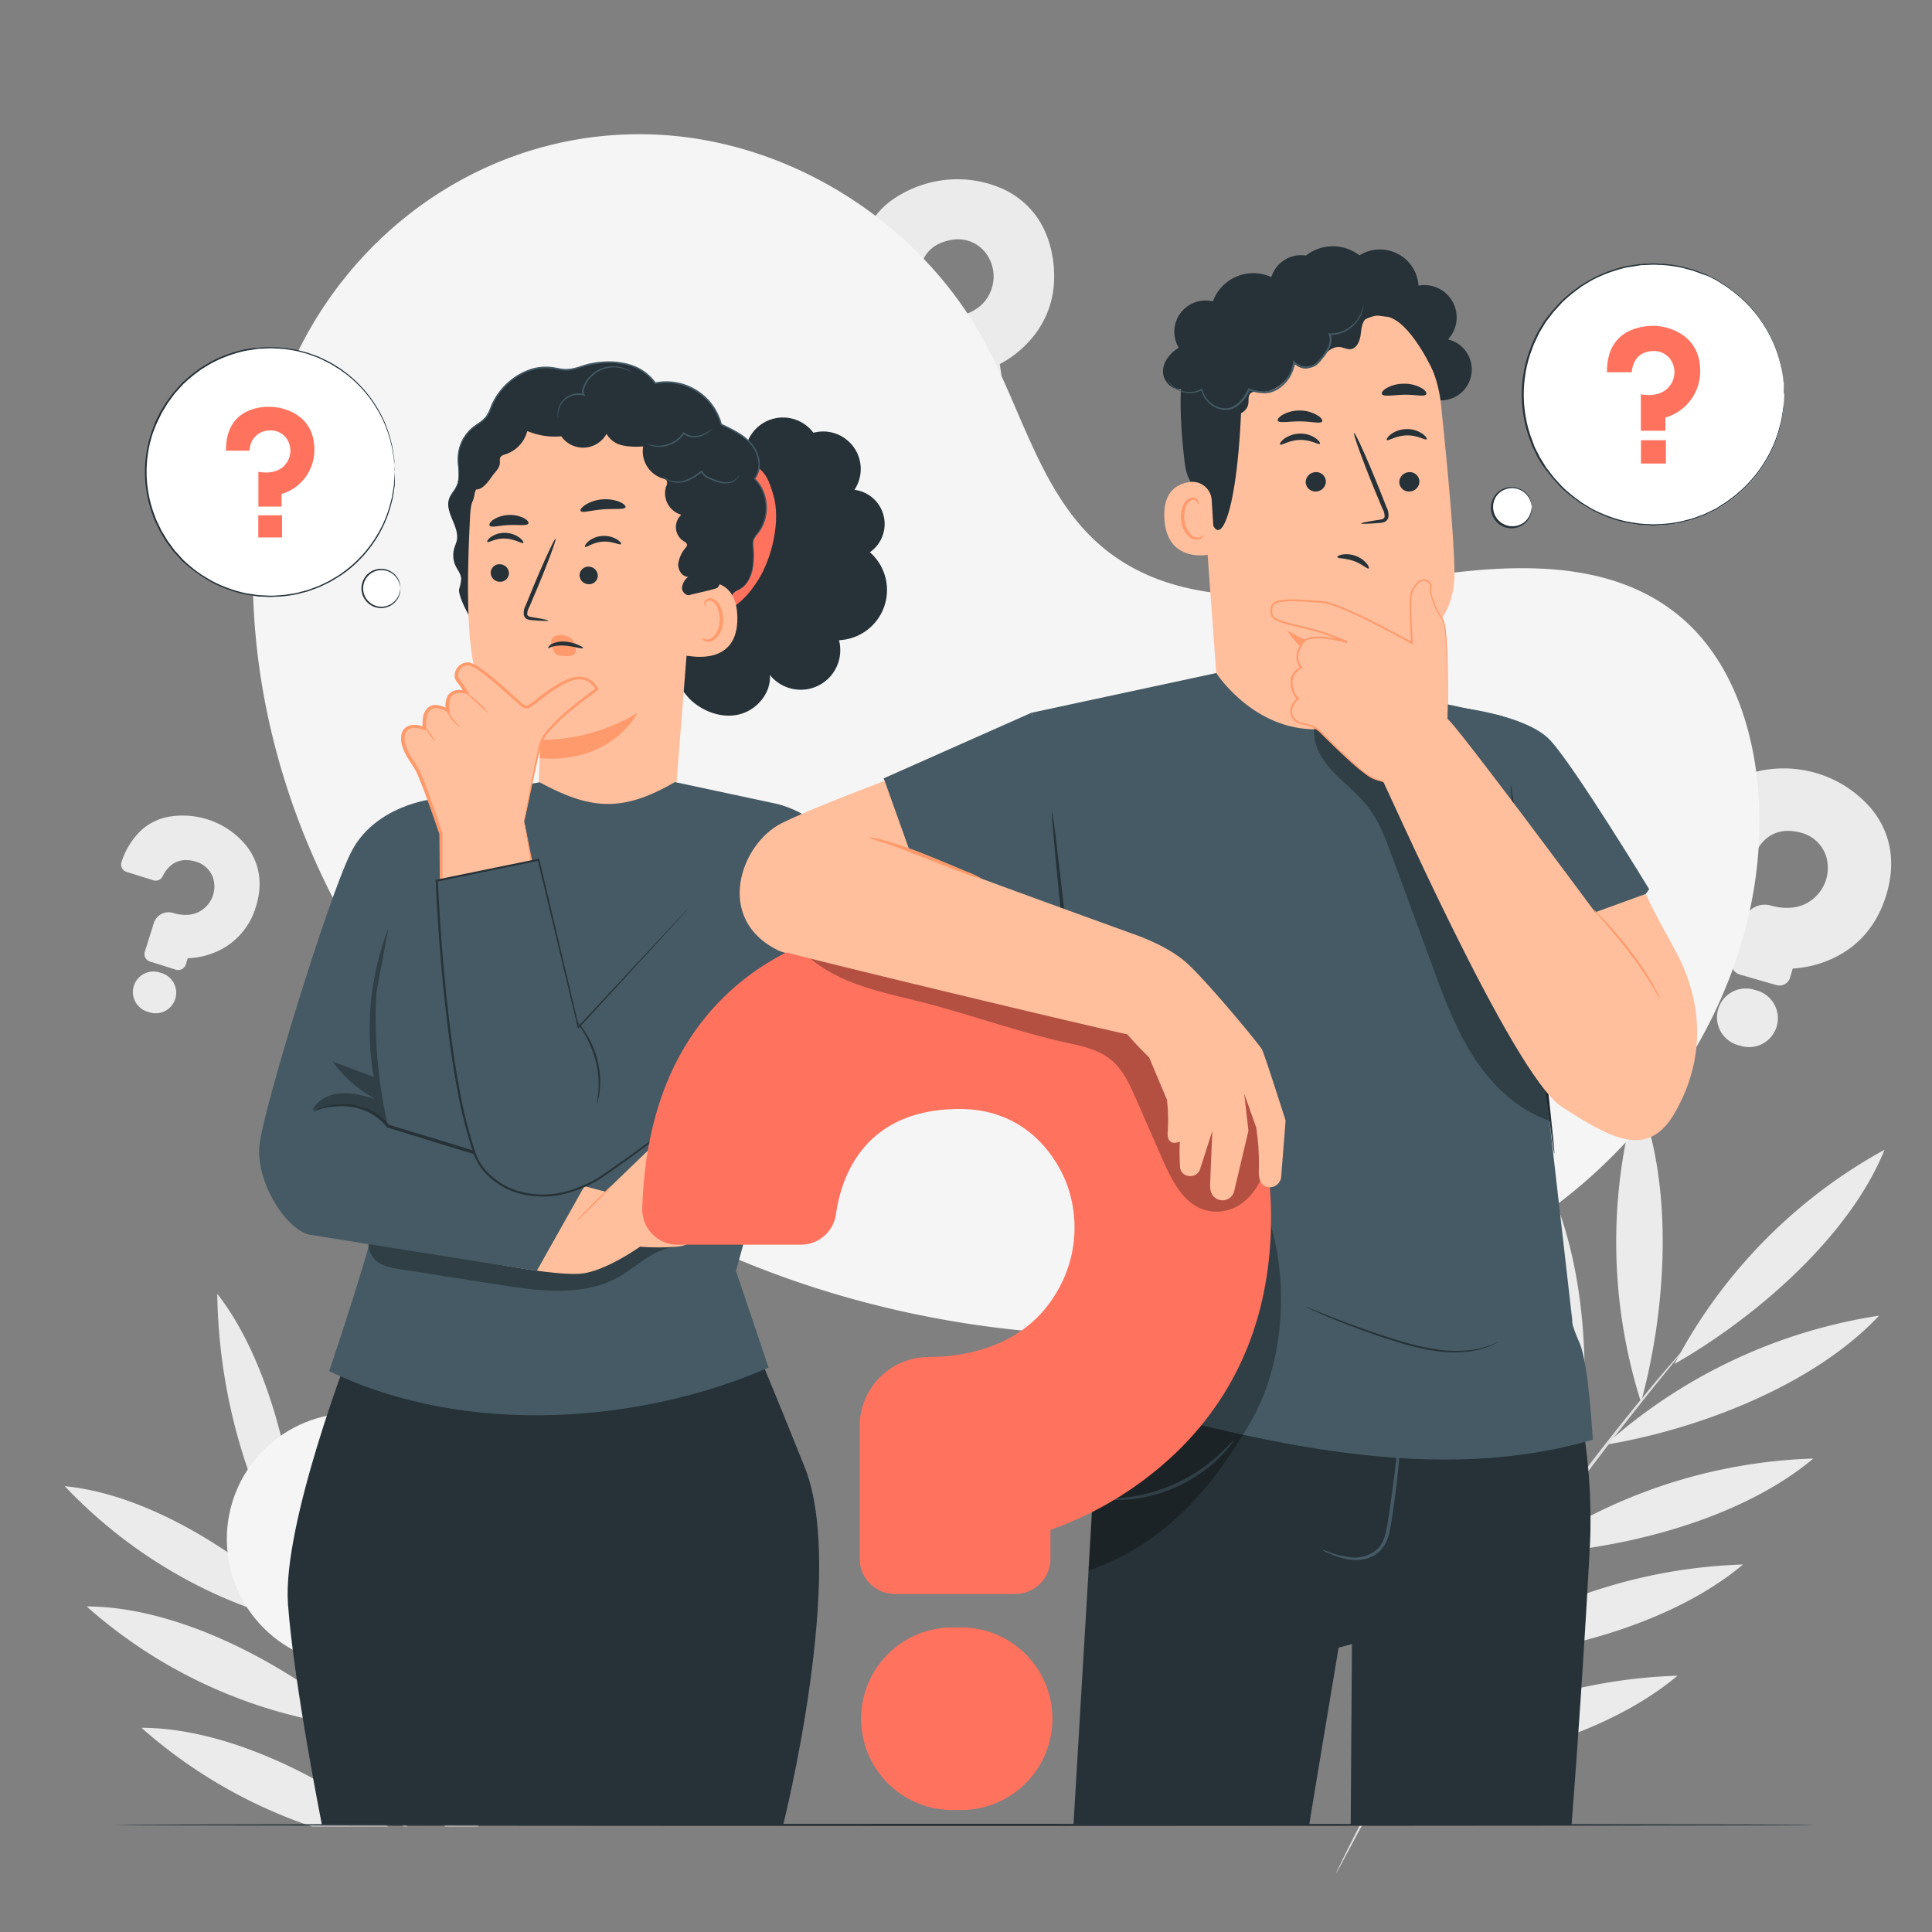 <svg xmlns="http://www.w3.org/2000/svg" viewBox="0 0 500 500"><rect x="0" y="0" width="500" height="500" fill="#808080" stroke="none"/><g id="background-complete"><path d="M259.79,49a29,29,0,0,0-15.87-2.35,29.68,29.68,0,0,0-13.66,5.54A19.88,19.88,0,0,0,224,60.41a26.38,26.38,0,0,0-1.41,13.35,2.8,2.8,0,0,0,1.09,1.89,2.84,2.84,0,0,0,2.13.54l9.77-1.49A2.82,2.82,0,0,0,238,71.89c0-3.13,1-8.57,8.3-9.81a9,9,0,0,1,9.46,4.37,10.07,10.07,0,0,1,.56,9.1c-1.95,4.68-6.63,6.06-9.25,6.47a5.55,5.55,0,0,0-4.64,6.29L244,98.82a2.82,2.82,0,0,0,3.21,2.36l9.52-1.45a2.8,2.8,0,0,0,2.36-3.2l-.33-2.21a.12.12,0,0,1,.06-.13A27.83,27.83,0,0,0,268,86.32c4.08-5.51,5.58-12,4.46-19.44C270.83,56.31,264.67,51.35,259.79,49Z" style="fill:#ebebeb"></path><path d="M252.87,103l-.83.13a7.3,7.3,0,1,0,2.19,14.44l.84-.12a7.31,7.31,0,0,0-2.2-14.45Z" style="fill:#ebebeb"></path><path d="M63.67,218.78a21.2,21.2,0,0,0-9.61-6.61,21.48,21.48,0,0,0-10.7-.74,14.42,14.42,0,0,0-6.69,3.34,19.24,19.24,0,0,0-5.2,8.27,2,2,0,0,0,1.33,2.62l6.86,2.15a2,2,0,0,0,2.46-1.07c1-2.05,3.4-5.28,8.56-3.75a6.53,6.53,0,0,1,4.78,5.88A7.34,7.34,0,0,1,52.92,235c-2.77,2.44-6.27,1.84-8.11,1.27a4,4,0,0,0-5,2.63l-2.32,7.38a2,2,0,0,0,1.34,2.57l6.69,2.1a2.07,2.07,0,0,0,2.57-1.35l.48-1.55a.1.1,0,0,1,.09-.06,20.32,20.32,0,0,0,8.48-2.22,18.29,18.29,0,0,0,9.13-11.27C68.56,227.07,66.12,221.85,63.67,218.78Z" style="fill:#ebebeb"></path><path d="M41.88,251.85l-.58-.18a5.31,5.31,0,1,0-3.18,10.14l.58.18a5.31,5.31,0,0,0,3.18-10.14Z" style="fill:#ebebeb"></path><path d="M360.05,458.38c24.34-1.06,55.21-8.83,74.09-24.71a136.47,136.47,0,0,0-74.09,24.71" style="fill:#ebebeb"></path><path d="M377,429.6c24.34-1.06,55.21-8.83,74.09-24.71A136.47,136.47,0,0,0,377,429.6" style="fill:#ebebeb"></path><path d="M395.18,402.18c24.34-1.06,55.21-8.83,74.1-24.71a136.51,136.51,0,0,0-74.1,24.71" style="fill:#ebebeb"></path><path d="M415.49,373.9c24.22-4,54.06-15.48,70.81-33.41a137.45,137.45,0,0,0-70.81,33.41" style="fill:#ebebeb"></path><path d="M433.35,353c21.5-12.3,45.45-33.3,54.37-55.45A134.28,134.28,0,0,0,433.35,353" style="fill:#ebebeb"></path><path d="M424.69,362.89c6.62-24.14,8.68-56.6-1-79.62a137.14,137.14,0,0,0,1,79.62" style="fill:#ebebeb"></path><path d="M407.47,386c4.69-25.61,3.86-59.5-8.4-82.67a142.71,142.71,0,0,0,8.4,82.67" style="fill:#ebebeb"></path><path d="M387,414.26c4.69-25.61,3.85-59.51-8.4-82.67a142.71,142.71,0,0,0,8.4,82.67" style="fill:#ebebeb"></path><path d="M365.07,450.11c4.69-25.61,3.86-59.51-8.4-82.67a142.71,142.71,0,0,0,8.4,82.67" style="fill:#ebebeb"></path><path d="M356.73,463.35c-3.52,6.51-6.29,11.83-8.11,15.54q-1.33,2.7-2.1,4.28c-.22.45-.39.82-.53,1.12s-.17.39-.15.4a2.39,2.39,0,0,0,.23-.36c.17-.29.37-.64.61-1.08l2.25-4.2c1.93-3.66,4.78-8.92,8.37-15.39s8-14.09,13-22.47,10.8-17.47,17-26.87c12.51-18.78,24.75-35.16,33.89-46.78,4.57-5.82,8.32-10.49,10.95-13.68l3-3.71.76-1c.17-.23.25-.34.24-.36s-.12.09-.31.3l-.83.92-3.13,3.6c-2.71,3.12-6.54,7.73-11.18,13.5-9.28,11.54-21.62,27.87-34.15,46.68" style="fill:#e0e0e0"></path><path d="M314.73,295c8.88-21.93,14.47-52.34,8-75.43a132.64,132.64,0,0,0-8,75.43" style="fill:#ebebeb"></path><path d="M296.13,268.42c8.88-21.93,14.47-52.34,8.05-75.43a132.54,132.54,0,0,0-8.05,75.43" style="fill:#ebebeb"></path><path d="M279.24,241.28c8.89-21.93,14.47-52.35,8.06-75.43a132.62,132.62,0,0,0-8.06,75.43" style="fill:#ebebeb"></path><path d="M262.45,211.92c6.2-23,8.13-54-1-76a133.51,133.51,0,0,0,1,76" style="fill:#ebebeb"></path><path d="M251.21,187.73c-2.2-24-11.08-53.59-27.06-70.41a130.45,130.45,0,0,0,27.06,70.41" style="fill:#ebebeb"></path><path d="M256.44,199.36c-18.67-15.59-46.51-30.5-70.77-31.2a133.3,133.3,0,0,0,70.77,31.2" style="fill:#ebebeb"></path><path d="M269.87,223.88c-20.73-14.48-51-27.41-76.43-25.93a138.66,138.66,0,0,0,76.43,25.93" style="fill:#ebebeb"></path><path d="M286.6,253.43c-20.74-14.48-51-27.41-76.44-25.93a138.66,138.66,0,0,0,76.44,25.93" style="fill:#ebebeb"></path><path d="M309.44,287.22c-20.73-14.48-51-27.41-76.43-25.93a138.66,138.66,0,0,0,76.43,25.93" style="fill:#ebebeb"></path><path d="M317.78,299.92c4.33,5.75,7.91,10.33,10.46,13.44l2.93,3.58.78.92a1.88,1.88,0,0,0,.29.3,1.49,1.49,0,0,0-.22-.36l-.71-1-2.8-3.68c-2.46-3.18-6-7.82-10.22-13.6S309.06,286.8,303.68,279s-11.07-16.58-16.86-25.89c-11.55-18.63-21.08-36.05-27.66-48.82-3.3-6.38-5.91-11.58-7.68-15.19q-1.3-2.61-2.06-4.14l-.56-1.06a2,2,0,0,0-.22-.36s0,.14.13.39l.48,1.11,1.92,4.21c1.67,3.66,4.2,8.9,7.42,15.33,6.45,12.85,15.91,30.35,27.47,49" style="fill:#e0e0e0"></path><path d="M484.16,209.14a29.66,29.66,0,0,0-13.74-8.95,30.16,30.16,0,0,0-15.06-.68,20.27,20.27,0,0,0-9.27,4.94,26.91,26.91,0,0,0-7,11.8,2.82,2.82,0,0,0,.21,2.22,2.88,2.88,0,0,0,1.74,1.41l9.71,2.78a2.9,2.9,0,0,0,3.43-1.59c1.3-2.92,4.58-7.53,11.88-5.57a9.17,9.17,0,0,1,6.93,8.09,10.3,10.3,0,0,1-3.36,8.69c-3.8,3.52-8.75,2.81-11.35,2.07a5.67,5.67,0,0,0-7,3.86l-3,10.45a2.87,2.87,0,0,0,2,3.56l9.46,2.72a2.88,2.88,0,0,0,3.56-2l.63-2.19a.15.15,0,0,1,.12-.1,28.41,28.41,0,0,0,11.85-3.41c6.14-3.38,10.32-8.81,12.42-16.15C491.31,220.6,487.71,213.36,484.16,209.14Z" style="fill:#ebebeb"></path><path d="M454.71,256.35l-.83-.24a7.46,7.46,0,0,0-4.12,14.35l.83.24a7.46,7.46,0,1,0,4.12-14.35Z" style="fill:#ebebeb"></path><path d="M163.68,294.65a27.54,27.54,0,0,0-14.27-5.19A28.1,28.1,0,0,0,135.7,292a18.88,18.88,0,0,0-7.33,6.4,25,25,0,0,0-3.84,12.11,2.65,2.65,0,0,0,2.53,2.86l9.34.47a2.67,2.67,0,0,0,2.75-2.15c.56-2.91,2.55-7.76,9.54-7.52a8.49,8.49,0,0,1,7.95,5.84,9.54,9.54,0,0,1-1.2,8.54c-2.69,4-7.3,4.37-9.8,4.25a5.26,5.26,0,0,0-5.49,4.95l-.5,10.05a2.67,2.67,0,0,0,2.52,2.8l9.11.45a2.66,2.66,0,0,0,2.79-2.52l.11-2.12a.1.1,0,0,1,.08-.1,26.44,26.44,0,0,0,10-5.57c4.82-4.33,7.45-10.11,7.8-17.18C172.54,303.48,167.77,297.71,163.68,294.65Z" style="fill:#ebebeb"></path><path d="M147.05,343.4l-.8,0a6.91,6.91,0,1,0-.69,13.81l.8,0a6.91,6.91,0,0,0,.69-13.81Z" style="fill:#ebebeb"></path><path d="M115.11,472.68h8.64c5.09-18.12,7.53-38.29,4.2-55.14A144.46,144.46,0,0,0,115.11,472.68Z" style="fill:#ebebeb"></path><path d="M113.47,388.59a146.25,146.25,0,0,0-12.1,76c.09.21.19.41.29.62C111.27,443.22,118.21,412.56,113.47,388.59Z" style="fill:#ebebeb"></path><path d="M90.68,356.2a148.19,148.19,0,0,0-4.16,75c.31.75.63,1.52,1,2.29C94.51,410.29,98,379.1,90.68,356.2Z" style="fill:#ebebeb"></path><path d="M75.82,404.75a2.13,2.13,0,0,1-.11-.41,1.3,1.3,0,0,1,.19.38c.13.3.28.67.47,1.13l.52,1.32c.34.55.68,1.12,1,1.66-.71-24.75-7.45-55.76-21.66-74,.33,25.48,7.46,50.76,20.07,71.48l-.12-.35Z" style="fill:#ebebeb"></path><path d="M81.78,421l-.21-.55c-16.85-17-42.09-33.62-64.82-35.83C34.37,403.26,57.49,416.18,81.78,421Z" style="fill:#ebebeb"></path><path d="M93.57,447.15l-.29-.24a1.47,1.47,0,0,1,.1.22Z" style="fill:#ebebeb"></path><path d="M22.42,415.74A126.94,126.94,0,0,0,92.48,447l-.54-1.24C73.11,430.13,46,415.8,22.42,415.74Z" style="fill:#ebebeb"></path><path d="M36.61,447.15a128.33,128.33,0,0,0,44.05,25.53h19.76C82.07,458.89,57.88,447.2,36.61,447.15Z" style="fill:#ebebeb"></path><path d="M84,426.58c2.23,5.63,4.91,12.12,8,19.2l.54,1.24c3.47,8,7.44,16.63,11.83,25.66h1c-1.24-2.53-2.44-5-3.61-7.5-.1-.21-.2-.41-.29-.62-2.88-6.07-5.55-11.92-8-17.43a1.47,1.47,0,0,0-.1-.22c-2.11-4.77-4-9.27-5.8-13.44-.33-.77-.65-1.54-1-2.29-.7-1.68-1.37-3.31-2-4.86-2.76-6.77-5-12.27-6.41-16.09-.47-1.18-.87-2.19-1.21-3.06l-.52-1.32c-.19-.46-.34-.83-.47-1.13a1.3,1.3,0,0,0-.19-.38,2.13,2.13,0,0,0,.11.41l.39,1.17.12.35c.38,1.05.86,2.41,1.46,4.1.93,2.62,2.21,6,3.78,10.09l.21.55C82.46,422.76,83.18,424.61,84,426.58Z" style="fill:#e0e0e0"></path></g><g id="background-simple"><path d="M73.32,99.43l1.74-4c14.75-34,46.62-57.73,83.28-60.43a95.88,95.88,0,0,1,14.18,0c34,2.53,66.22,23.56,82.54,53.93,9.6,17.86,14.54,39.26,29.9,52.37,20,17.07,49.46,13.63,75.2,9.27s55.23-7.72,75.15,9.43c12.47,10.74,18.29,27.66,19.67,44.15,3.67,43.67-21.21,86.59-57,111.14s-80.76,32.5-124,29.81c-60.53-3.77-121-28.67-161.62-74.39S53.86,157.49,73.32,99.43Z" style="fill:#f5f5f5"></path><circle cx="91.29" cy="398.3" r="32.58" transform="translate(-254.91 181.21) rotate(-45)" style="fill:#f5f5f5"></circle></g><g id="Floor"><path d="M470.39,472.29c0,.15-98.68.27-220.38.27s-220.4-.12-220.4-.27S128.27,472,250,472,470.39,472.14,470.39,472.29Z" style="fill:#263238"></path></g><g id="speech-bubble-2"><circle cx="69.94" cy="122.14" r="32.21" transform="translate(-39.39 33.51) rotate(-21.17)" style="fill:#fff"></circle><path d="M102.15,122.15s0-.18-.05-.53,0-.86-.09-1.53c0-.33-.05-.71-.07-1.12s-.13-.86-.2-1.35-.16-1-.25-1.56-.28-1.14-.42-1.76a30.57,30.57,0,0,0-3.57-8.54,31.85,31.85,0,0,0-8.16-9.1l-1.38-1c-.49-.32-1-.61-1.51-.93s-1-.65-1.56-.9L83.22,93l-.84-.4-.89-.32-1.81-.66c-.61-.2-1.25-.33-1.88-.51a16.41,16.41,0,0,0-1.94-.43,28.53,28.53,0,0,0-4-.47c-.69,0-1.39-.09-2.09-.08l-2.12.11c-.36,0-.72,0-1.07.07l-1.07.16c-.71.12-1.44.2-2.15.35a34.73,34.73,0,0,0-8.45,3.09c-.67.36-1.32.79-2,1.19-.33.21-.68.39-1,.62l-.94.71a35.22,35.22,0,0,0-3.64,3.09l-1.62,1.79-.41.45-.37.49-.73,1-.74,1-.64,1.05-.65,1.06-.32.54-.27.56-1.09,2.25L39.59,112a31.74,31.74,0,0,0,0,20.2l.87,2.37,1.09,2.26.27.56.32.53.65,1.06.64,1.06.74,1,.73,1,.37.49.41.45,1.62,1.79a36.19,36.19,0,0,0,3.63,3.09l1,.71c.31.23.66.41,1,.62.67.4,1.31.83,2,1.19a34.73,34.73,0,0,0,8.45,3.09c.71.15,1.44.23,2.15.35l1.07.16c.36.05.71.05,1.07.07l2.12.11c.7,0,1.4,0,2.09-.08a28.36,28.36,0,0,0,4-.47,15.57,15.57,0,0,0,1.94-.43c.63-.18,1.27-.31,1.89-.51l1.8-.66.89-.32.84-.4,1.67-.8c.55-.25,1-.61,1.56-.9s1-.61,1.51-.93l1.38-1a32,32,0,0,0,8.16-9.1,30.57,30.57,0,0,0,3.57-8.54c.14-.62.35-1.19.42-1.76s.17-1.08.25-1.56.16-.94.2-1.35,0-.79.07-1.13c0-.66.07-1.17.09-1.52s.05-.52.05-.52a5.07,5.07,0,0,1,0,.52c0,.36,0,.87,0,1.53,0,.34,0,.72,0,1.13s-.12.86-.18,1.35-.15,1-.24,1.58a16.93,16.93,0,0,1-.4,1.77,30.71,30.71,0,0,1-3.52,8.62,32.22,32.22,0,0,1-8.18,9.21l-1.4,1c-.49.32-1,.62-1.51.93a17.6,17.6,0,0,1-1.58.92l-1.68.81-.85.41-.9.33-1.82.67c-.61.21-1.26.34-1.9.52a18,18,0,0,1-2,.45,30.46,30.46,0,0,1-4.09.48c-.7,0-1.4.1-2.11.09l-2.15-.11c-.36,0-.72,0-1.08-.07l-1.08-.16c-.72-.12-1.45-.2-2.18-.35a35.94,35.94,0,0,1-4.32-1.26,33.48,33.48,0,0,1-4.23-1.85c-.68-.37-1.34-.8-2-1.2-.33-.22-.69-.4-1-.64l-1-.71A37.06,37.06,0,0,1,47,145.05l-1.64-1.81-.42-.46-.37-.49-.74-1-.75-1-.65-1.07-.66-1.07-.32-.54-.28-.56c-.37-.76-.73-1.53-1.1-2.29s-.59-1.6-.88-2.4a32,32,0,0,1,0-20.45c.29-.81.59-1.61.88-2.4s.74-1.53,1.1-2.29l.28-.57.33-.53.65-1.08L43.1,104l.75-1,.74-1,.37-.49.42-.46L47,99.24a34.91,34.91,0,0,1,3.68-3.12l.95-.72c.32-.23.67-.42,1-.63.68-.4,1.34-.83,2-1.2a34.13,34.13,0,0,1,4.23-1.85,35.94,35.94,0,0,1,4.32-1.26c.73-.15,1.46-.23,2.18-.35L66.49,90c.36,0,.72,0,1.08-.07l2.15-.11c.7,0,1.41.06,2.11.09a30.46,30.46,0,0,1,4.09.48,16.37,16.37,0,0,1,2,.45c.64.18,1.28.31,1.9.52L81.6,92l.9.33.85.41,1.68.81a17.43,17.43,0,0,1,1.57.92c.52.31,1,.61,1.52.93l1.4,1.05a32.24,32.24,0,0,1,8.18,9.21,30.71,30.71,0,0,1,3.52,8.62,16.93,16.93,0,0,1,.4,1.77c.09.56.16,1.09.23,1.58s.15.94.19,1.35,0,.79,0,1.13c0,.66,0,1.17,0,1.53A5.28,5.28,0,0,1,102.15,122.15Z" style="fill:#263238"></path><path d="M58.49,116.62H64.6a5.19,5.19,0,0,1,5.34-5.22,4.94,4.94,0,0,1,4.8,3.16,5.46,5.46,0,0,1-.44,5c-1,1.71-3.31,3.27-7.43,2.54v9h6v-3.26a11.82,11.82,0,0,0,8.48-11.55c0-9-8-11-11.46-11C67.32,105.19,58.37,105.83,58.49,116.62Z" style="fill:#FF725E"></path><rect x="66.85" y="133.36" width="6.14" height="5.73" style="fill:#FF725E"></rect><path d="M103.61,152.28a4.92,4.92,0,1,1-4.92-4.92A4.92,4.92,0,0,1,103.61,152.28Z" style="fill:#fff"></path><path d="M103.61,152.28s0-.44-.23-1.18a4.86,4.86,0,0,0-1.8-2.61,4.77,4.77,0,0,0-6.69,1,4.73,4.73,0,0,0,0,5.58,4.77,4.77,0,0,0,6.69,1,4.9,4.9,0,0,0,1.8-2.61c.2-.74.19-1.18.23-1.18a1.3,1.3,0,0,1,0,.31,4,4,0,0,1-.11.91,4.9,4.9,0,0,1-1.77,2.8,5.07,5.07,0,0,1-4.81.77,5,5,0,0,1-2.38-1.77,5.11,5.11,0,0,1-1-3,5.11,5.11,0,0,1,3.38-4.8,5.07,5.07,0,0,1,4.81.78,4.87,4.87,0,0,1,1.77,2.8,4,4,0,0,1,.11.9A1.34,1.34,0,0,1,103.61,152.28Z" style="fill:#263238"></path></g><g id="speech-bubble-1"><circle cx="427.93" cy="102.14" r="33.85" transform="translate(53.11 332.51) rotate(-45)" style="fill:#fff"></circle><path d="M461.77,102.14s0-.18,0-.54-.05-.91-.1-1.61c0-.35,0-.75-.07-1.18s-.14-.91-.21-1.42-.17-1.06-.26-1.64a16,16,0,0,0-.45-1.85,32.15,32.15,0,0,0-3.74-9,33.61,33.61,0,0,0-8.58-9.56l-1.45-1.08c-.51-.34-1.05-.65-1.59-1a18.92,18.92,0,0,0-1.64-1l-1.75-.84L441,71.1l-.93-.34-1.9-.69c-.64-.22-1.31-.35-2-.54a17.24,17.24,0,0,0-2-.46,32.89,32.89,0,0,0-4.25-.49c-.73,0-1.46-.1-2.2-.08l-2.23.11c-.37,0-.75,0-1.12.07l-1.12.18c-.75.12-1.51.21-2.27.36a36.85,36.85,0,0,0-4.48,1.32,34.64,34.64,0,0,0-4.39,1.93c-.71.39-1.39.83-2.1,1.25-.34.22-.71.41-1,.66l-1,.74a38.64,38.64,0,0,0-3.81,3.24l-1.71,1.89-.43.47-.39.51-.77,1-.77,1-.68,1.1-.68,1.12-.33.56-.29.58L397,89c-.31.82-.61,1.65-.92,2.49a33.4,33.4,0,0,0,0,21.22c.31.84.61,1.67.91,2.5s.77,1.58,1.15,2.37l.28.59.34.56.68,1.11.68,1.11.77,1,.77,1,.39.52.43.47,1.71,1.88a37.62,37.62,0,0,0,3.81,3.25l1,.74c.33.25.7.44,1,.66.71.41,1.39.86,2.1,1.25a36.14,36.14,0,0,0,4.39,1.93,35.09,35.09,0,0,0,4.48,1.31c.76.16,1.52.25,2.27.37l1.12.17c.37.05.75.05,1.13.08l2.22.11c.74,0,1.47-.06,2.2-.08a32.69,32.69,0,0,0,4.25-.49,16.82,16.82,0,0,0,2-.47c.67-.18,1.34-.31,2-.53l1.89-.69.94-.34.88-.42,1.75-.84c.59-.26,1.1-.64,1.65-1s1.07-.63,1.58-1l1.46-1.08a33.75,33.75,0,0,0,8.57-9.57,32,32,0,0,0,3.74-9,17,17,0,0,0,.45-1.85c.09-.59.18-1.13.26-1.65s.17-1,.21-1.41.05-.83.07-1.18c.05-.7.08-1.23.1-1.61s0-.55,0-.55,0,.19,0,.55,0,.92-.06,1.61c0,.36,0,.76,0,1.19s-.13.91-.2,1.42-.15,1.07-.24,1.66-.28,1.2-.42,1.86a32.16,32.16,0,0,1-3.71,9.06,34,34,0,0,1-8.59,9.68l-1.47,1.1c-.51.34-1,.65-1.59,1s-1.07.7-1.66,1l-1.76.85-.9.43-.94.35-1.91.7c-.65.22-1.33.36-2,.54a15.78,15.78,0,0,1-2.06.47,30.43,30.43,0,0,1-4.3.51c-.74,0-1.47.1-2.22.09l-2.25-.11c-.38,0-.76,0-1.14-.07l-1.13-.17c-.76-.13-1.53-.21-2.3-.37a36,36,0,0,1-4.54-1.32,35.42,35.42,0,0,1-4.44-2c-.72-.39-1.41-.84-2.12-1.26-.35-.22-.72-.41-1.06-.67l-1-.75a37.21,37.21,0,0,1-3.87-3.27c-.57-.64-1.15-1.27-1.73-1.91l-.44-.48-.39-.52-.78-1-.78-1L399,120.1l-.68-1.13-.35-.56-.29-.6-1.16-2.4c-.3-.84-.61-1.68-.92-2.52a33.71,33.71,0,0,1,0-21.5l.93-2.52,1.15-2.4.29-.6.35-.56.68-1.13.69-1.12.78-1,.78-1,.4-.52.43-.47,1.74-1.91a38.48,38.48,0,0,1,3.86-3.28l1-.75c.34-.25.71-.44,1.06-.66.71-.42,1.4-.87,2.12-1.26a35.42,35.42,0,0,1,4.44-2,36,36,0,0,1,4.54-1.32c.77-.16,1.54-.25,2.29-.37l1.14-.17c.38,0,.76,0,1.14-.07l2.25-.11c.74,0,1.48.06,2.22.09a32,32,0,0,1,4.3.5,17.62,17.62,0,0,1,2.06.48c.67.18,1.35.32,2,.54l1.91.7.94.35.9.43,1.76.85c.59.27,1.11.65,1.66,1s1.08.65,1.59,1l1.47,1.1a33.7,33.7,0,0,1,8.59,9.68,32.16,32.16,0,0,1,3.71,9.06,18.69,18.69,0,0,1,.42,1.86c.09.59.17,1.14.24,1.66s.16,1,.2,1.42,0,.83,0,1.18q0,1,.06,1.62C461.78,102,461.77,102.14,461.77,102.14Z" style="fill:#263238"></path><path d="M415.89,96.34h6.43s0-5.4,5.61-5.49a5.22,5.22,0,0,1,5,3.32,5.79,5.79,0,0,1-.46,5.21c-1.09,1.79-3.48,3.43-7.82,2.67v9.43h6.36v-3.43A12.41,12.41,0,0,0,440,95.92c0-9.4-8.43-11.59-12-11.59C425.17,84.33,415.77,85,415.89,96.34Z" style="fill:#FF725E"></path><rect x="424.68" y="113.93" width="6.45" height="6.03" style="fill:#FF725E"></rect><path d="M396.44,131.31a5.17,5.17,0,1,1-5.17-5.17A5.18,5.18,0,0,1,396.44,131.31Z" style="fill:#fff"></path><path d="M396.44,131.31c-.05,0,0-.46-.25-1.24a5.12,5.12,0,0,0-1.89-2.75,5,5,0,0,0-4.72-.68,4.87,4.87,0,0,0-2.3,1.74,5,5,0,0,0,7,6.91,5.06,5.06,0,0,0,1.89-2.74c.22-.78.2-1.24.25-1.24a1.19,1.19,0,0,1,0,.33,3.75,3.75,0,0,1-.1,1,5.15,5.15,0,0,1-1.87,2.94,5.31,5.31,0,0,1-7.55-1,5.34,5.34,0,0,1,0-6.36,5.27,5.27,0,0,1,2.5-1.86,5.34,5.34,0,0,1,5.05.81,5.13,5.13,0,0,1,1.87,3,3.71,3.71,0,0,1,.1.95A1.25,1.25,0,0,1,396.44,131.31Z" style="fill:#263238"></path></g><g id="character-1"><path d="M208.32,379.87c-10.8-27-18.89-45.82-18.89-45.82l-98.7,15S73,394.52,74.53,415.16s8.76,57,8.76,57H202.71S219.11,406.91,208.32,379.87Z" style="fill:#263238"></path><path d="M172.7,154.35c.77-7.8,1.94-15.65,4.8-22.95s7.53-14.08,14.14-18.3l1.69,1.57A9.84,9.84,0,0,1,210.51,112a9.72,9.72,0,0,1,10.62,14.77,8.91,8.91,0,0,1,4,16.15,13,13,0,0,1-8,22.76,10.24,10.24,0,0,1-17.89,9c.36,4.67-3.37,9.09-7.92,10.2s-9.51-.73-12.83-4a22.26,22.26,0,0,1-5.85-12.51A56.63,56.63,0,0,1,172.7,154.35Z" style="fill:#263238"></path><path d="M193.7,119.78c4.54,1.47,5.47,5.15,6.41,8.21,2,6.59-.25,16.35-3.94,22.18S188.43,159,181.61,160q-.35-15.7-.67-31.4Z" style="fill:#FF725E"></path><path d="M196.26,137.81a10.88,10.88,0,0,0-1-13.91c2-2.5,1.27-6.35-.75-8.82s-5-3.89-7.91-5.23c-1.59-7.3-9.79-12.44-17.06-10.68-3.79-5.57-11.85-6.44-18.32-4.56a17,17,0,0,1-4.79,1,28.81,28.81,0,0,1-3.58-.5c-6.58-.88-13.1,3.75-15.67,9.87a12.27,12.27,0,0,1-1.39,2.84,16.79,16.79,0,0,1-3.25,2.6,10.47,10.47,0,0,0-4,7.76c-.11,2.55.7,5.26-.37,7.58-.54,1.17-1.52,2.1-1.94,3.31-1.21,3.51,2.68,7.1,2,10.74-.15.74-.49,1.43-.69,2.16a6.5,6.5,0,0,0,.39,4.53c.52,1.08,1.36,2.06,1.43,3.26a10.74,10.74,0,0,1-.53,2.65c-.45,2.18,4.24,10.56,6.12,11.74l56.13.5a10.48,10.48,0,0,0,8.12-9,3.88,3.88,0,0,1,.52-2.06,4.46,4.46,0,0,1,1.54-1c3.61-1.94,4-6.9,3.67-11a4.68,4.68,0,0,1,0-1.71A6.21,6.21,0,0,1,196.26,137.81Z" style="fill:#263238"></path><path d="M180.18,137.89c.17-9.94-6.06-21.35-15.93-26.21-6.22-3.06-11.07-3.08-14.35-3.46A22.69,22.69,0,0,0,136.67,111c-3.1.73-14.44,11.11-15,22.38-.66,12.51-1,27.82.62,37.13,3.18,18.74,17.59,21,17.59,21s-1.34,31.14-1.34,31.14L166.2,245.3,174.66,208Z" style="fill:#ffbf9d"></path><path d="M139.86,191.47a48,48,0,0,0,25.14-7s-6.55,13.3-25.35,11.74Z" style="fill:#ff9a6c"></path><path d="M177.35,155.7c0-1.39,1.57-4.71,3-4.94,3.68-.61,10.32-.39,10.48,9,.22,12.8-12.33,9.94-12.69,10C176.05,170.16,177.39,160.53,177.35,155.7Z" style="fill:#ffbf9d"></path><path d="M181.53,165c.06,0,.23.15.61.32a2.25,2.25,0,0,0,1.67,0c1.34-.52,2.44-2.68,2.46-5a7.39,7.39,0,0,0-.68-3.18,2.56,2.56,0,0,0-1.7-1.68,1.14,1.14,0,0,0-1.31.63c-.16.36-.08.62-.14.64s-.28-.21-.19-.74a1.42,1.42,0,0,1,.49-.81,1.72,1.72,0,0,1,1.23-.35,3.13,3.13,0,0,1,2.36,2,7.53,7.53,0,0,1,.83,3.55c0,2.58-1.31,5-3.15,5.58a2.42,2.42,0,0,1-2-.3C181.56,165.32,181.49,165,181.53,165Z" style="fill:#ff9a6c"></path><path d="M118.9,131.47a34,34,0,0,1,4.5-13.14,27.27,27.27,0,0,1,5.78-7.71,29.89,29.89,0,0,1,6.91-4.16c6.41-3,13.56-5.62,20.48-4.06,3.71.83,7.06,2.81,10.31,4.79a38.49,38.49,0,0,1,7.08,5.1,29,29,0,0,1,4.61,6.12,39.66,39.66,0,0,1,5.7,17.23c.42,6.09,5,11.48,1.46,16.43-.28.38-6.64,1.7-7.08,1.87-1,.41-2.17-.71-2.16-1.82a4.14,4.14,0,0,1,1.6-2.82c-1.58-.05-2.67-1.82-2.57-3.4a8.42,8.42,0,0,1,2-4.25,1.15,1.15,0,0,0,.27-.54c.07-.54-.54-.87-1-1.15a4.31,4.31,0,0,1-.46-6.74,5.78,5.78,0,0,1-3.94-7.32,1.87,1.87,0,0,0,.19-1.43c-.22-.42-.75-.56-1.2-.69a7.34,7.34,0,0,1-4.92-8.26,18.43,18.43,0,0,1-5.3-.24,6.21,6.21,0,0,1-4.19-3,6.92,6.92,0,0,1-11.72.63,18.26,18.26,0,0,1-8.79-1.36,8.54,8.54,0,0,1-5.58,6c-.53.17-1.14.34-1.39.83a2,2,0,0,0-.12,1c.1,1.79-1.12,2.55-2.11,4s-2.7,3.72-4.42,3.23c.19,3-1.43,5.25-4,6.89Z" style="fill:#263238"></path><path d="M116.25,129.12a5.13,5.13,0,0,1,.68-1.38c.27-.42.65-.92,1-1.56a5.9,5.9,0,0,0,.7-2.4,18.12,18.12,0,0,0-.09-3.16,14.35,14.35,0,0,1,.07-3.8,10.69,10.69,0,0,1,1.65-4,10.18,10.18,0,0,1,1.56-1.82,15,15,0,0,1,2-1.52,7.82,7.82,0,0,0,1.93-1.7,9.74,9.74,0,0,0,1.19-2.42,17.26,17.26,0,0,1,8-8.83A15.13,15.13,0,0,1,138,95.3a13.44,13.44,0,0,1,3.36-.41,17,17,0,0,1,1.73.12c.57.09,1.13.2,1.7.3a8.39,8.39,0,0,0,3.42,0c1.14-.23,2.26-.66,3.44-1a21.8,21.8,0,0,1,3.62-.67,22.33,22.33,0,0,1,3.75-.07,18.76,18.76,0,0,1,3.76.66,12.65,12.65,0,0,1,6.48,4.19l.48.63-.21-.08a14.85,14.85,0,0,1,17.29,10.84l-.11-.13a39.94,39.94,0,0,1,4.51,2.33,13.52,13.52,0,0,1,3.69,3.24,8.78,8.78,0,0,1,1.7,4.4,6,6,0,0,1-1.19,4.34v-.21a10.6,10.6,0,0,1,3,6.54,10.85,10.85,0,0,1-1.28,6.37,10,10,0,0,1-.84,1.27c-.3.39-.62.76-.87,1.15a2.69,2.69,0,0,0-.44,1.26,7.4,7.4,0,0,0,.05,1.33,20.87,20.87,0,0,1-.1,4.85,10,10,0,0,1-1.23,3.71,6.15,6.15,0,0,1-2,2.09c-.66.44-1.24.62-1.56.86a3.5,3.5,0,0,0-.47.39,1.64,1.64,0,0,1,.44-.43c.32-.26.9-.45,1.54-.9a6.28,6.28,0,0,0,1.9-2.08,10.24,10.24,0,0,0,1.17-3.66,21.26,21.26,0,0,0,.05-4.81,7.74,7.74,0,0,1-.05-1.37,3,3,0,0,1,.47-1.37,14.3,14.3,0,0,1,.88-1.17,12.18,12.18,0,0,0,.81-1.25,10.63,10.63,0,0,0,1.21-6.21,10.33,10.33,0,0,0-2.93-6.35l-.11-.1.09-.11a5.73,5.73,0,0,0,1.11-4.11,8.5,8.5,0,0,0-1.65-4.22,13.35,13.35,0,0,0-3.6-3.15,41.73,41.73,0,0,0-4.47-2.3l-.08,0,0-.09a14.5,14.5,0,0,0-16.84-10.54l-.12,0-.08-.1-.46-.61a12.25,12.25,0,0,0-6.29-4.06A18.56,18.56,0,0,0,159,94a22.58,22.58,0,0,0-3.68.06,22.13,22.13,0,0,0-3.56.66c-1.16.29-2.29.72-3.47,1a8.83,8.83,0,0,1-1.78.2,10.21,10.21,0,0,1-1.77-.18c-.58-.09-1.14-.21-1.7-.29a15.85,15.85,0,0,0-1.67-.13,13.19,13.19,0,0,0-3.27.4,14.44,14.44,0,0,0-3,1.15,16.15,16.15,0,0,0-4.84,3.76,16.32,16.32,0,0,0-3,4.88,10.86,10.86,0,0,1-1.24,2.48,8.4,8.4,0,0,1-2,1.74,15.4,15.4,0,0,0-2,1.49,10.17,10.17,0,0,0-1.53,1.77,10.5,10.5,0,0,0-1.64,4,14,14,0,0,0-.09,3.75,19.16,19.16,0,0,1,0,3.19,6.1,6.1,0,0,1-.75,2.44c-.37.64-.76,1.13-1,1.55a6.67,6.67,0,0,0-.58,1A2.54,2.54,0,0,1,116.25,129.12Z" style="fill:#455a64"></path><path d="M163.55,96.4s-.34-.19-1-.49a8.8,8.8,0,0,0-2.8-.79,8.13,8.13,0,0,0-4.2.65,8.31,8.31,0,0,0-3.8,3.49,7.11,7.11,0,0,0-.62,1.46,1.54,1.54,0,0,0,.1,1.34l.32.44-.52-.14a5.29,5.29,0,0,0-3.95.5,5.11,5.11,0,0,0-2.16,2.38,5.85,5.85,0,0,0-.48,2.11c0,.52,0,.8,0,.8s0-.06-.06-.2a3.28,3.28,0,0,1-.07-.6,5.35,5.35,0,0,1,.39-2.2,5.23,5.23,0,0,1,2.21-2.57,5.57,5.57,0,0,1,4.22-.59l-.2.29a1.91,1.91,0,0,1-.17-1.66,7.19,7.19,0,0,1,.65-1.54,8.62,8.62,0,0,1,4-3.64,8.19,8.19,0,0,1,4.37-.59,8,8,0,0,1,2.83.93,5,5,0,0,1,.69.44C163.48,96.33,163.56,96.39,163.55,96.4Z" style="fill:#455a64"></path><path d="M184.42,110.93s-.13.18-.44.46a8.44,8.44,0,0,1-1.44,1,6.09,6.09,0,0,1-2.54.78,4.58,4.58,0,0,1-3.19-.93l.28-.05-.37.53c-.13.17-.28.34-.43.51a7.71,7.71,0,0,1-3.18,2,8,8,0,0,1-3.05.41,6.83,6.83,0,0,1-2-.45,2.58,2.58,0,0,1-.67-.35,11.54,11.54,0,0,0,2.71.53,8.07,8.07,0,0,0,2.91-.48,7.61,7.61,0,0,0,3-1.94c.14-.16.28-.31.41-.48l.35-.49.13-.18.15.13a4.29,4.29,0,0,0,2.93.89,6.1,6.1,0,0,0,2.44-.67C183.72,111.51,184.38,110.87,184.42,110.93Z" style="fill:#455a64"></path><path d="M191.28,122.74a.74.74,0,0,1,0,.24,2.06,2.06,0,0,1-.28.62,3.37,3.37,0,0,1-2.05,1.38,6.53,6.53,0,0,1-3.66-.36c-.65-.23-1.33-.46-2-.78a3.49,3.49,0,0,1-1.78-1.6,1.8,1.8,0,0,1-.08-.21l.3.09a14.62,14.62,0,0,1-3.78,2.31,6.52,6.52,0,0,1-3.59.4,4.65,4.65,0,0,1-2.22-1,2.92,2.92,0,0,1-.47-.47c-.09-.12-.13-.18-.12-.19s.23.22.68.54a4.88,4.88,0,0,0,2.17.84,6.36,6.36,0,0,0,3.42-.46,14.63,14.63,0,0,0,3.67-2.28l.2-.16.1.25s0,.11.07.17a3.2,3.2,0,0,0,1.59,1.42c.65.31,1.34.55,2,.78a6.41,6.41,0,0,0,3.48.44,3.42,3.42,0,0,0,2-1.21A5.4,5.4,0,0,0,191.28,122.74Z" style="fill:#455a64"></path><path d="M150,148.72a2.36,2.36,0,0,0,2.2,2.46,2.27,2.27,0,0,0,2.51-2.05,2.38,2.38,0,0,0-2.2-2.47A2.27,2.27,0,0,0,150,148.72Z" style="fill:#263238"></path><path d="M127,148.09a2.36,2.36,0,0,0,2.2,2.46,2.26,2.26,0,0,0,2.51-2.05,2.36,2.36,0,0,0-2.2-2.46A2.25,2.25,0,0,0,127,148.09Z" style="fill:#263238"></path><path d="M126.11,140.24c.28.32,2.11-1,4.66-.86s4.37,1.42,4.66,1.12c.14-.14-.15-.7-.94-1.32a6.5,6.5,0,0,0-3.72-1.28,6.28,6.28,0,0,0-3.72,1.07C126.25,139.55,126,140.1,126.11,140.24Z" style="fill:#263238"></path><path d="M151.42,141.51c.32.29,2-1.16,4.55-1.33s4.5,1,4.75.63c.13-.15-.21-.68-1.06-1.22a6.54,6.54,0,0,0-3.83-.88,6.28,6.28,0,0,0-3.6,1.44C151.5,140.81,151.27,141.38,151.42,141.51Z" style="fill:#263238"></path><path d="M141.93,160.62c0-.14-1.56-.46-4.11-.88-.65-.08-1.26-.23-1.36-.68a3.37,3.37,0,0,1,.5-1.91l2.08-4.89c2.9-7,5-12.7,4.74-12.81s-2.86,5.44-5.76,12.4l-2,4.92a3.76,3.76,0,0,0-.42,2.54,1.63,1.63,0,0,0,1,1,4.46,4.46,0,0,0,1.1.19C140.31,160.7,141.91,160.77,141.93,160.62Z" style="fill:#263238"></path><path d="M145.87,164.41a3.61,3.61,0,0,1,2.47,1.42c.55.8.95,2.67.4,3.4s-2.57.61-4,.43a1.77,1.77,0,0,1-1.45-1.19l-.57-1.64a1.77,1.77,0,0,1,1.11-2.28A4.73,4.73,0,0,1,145.87,164.41Z" style="fill:#ff9a6c"></path><path d="M150.26,132.22c.38.63,2.82-.18,5.82-.4s5.53.12,5.8-.56c.12-.33-.42-.89-1.5-1.36a9.84,9.84,0,0,0-4.51-.66,9.69,9.69,0,0,0-4.34,1.39C150.53,131.27,150.1,131.91,150.26,132.22Z" style="fill:#263238"></path><path d="M126.73,136.06c.54.56,2.55-.09,5-.18s4.53.26,5-.35c.2-.3-.15-.87-1.06-1.4a7.87,7.87,0,0,0-4.09-.84,7.73,7.73,0,0,0-4,1.27C126.76,135.18,126.5,135.78,126.73,136.06Z" style="fill:#263238"></path><path d="M214.47,241.79l-24,87.13,8.43,25c-31.72,14-77.57,18.42-113.71.91,0,0,12.27-36,12.69-43s-2.6-48,.74-61.71,12.91-43.19,12.91-43.19l28.13-4.46c12.9,6.93,21.16,8,35-.07L200.87,208Z" style="fill:#455a64"></path><path d="M111.92,206.82s-15.11,1.6-21.19,14S68,287.45,67.13,296.53s6.46,21.3,12.88,23l19.46-19.41,16.15,1.44,21.27-99.22Z" style="fill:#455a64"></path><g style="opacity:0.3"><path d="M100.52,240.19a73,73,0,0,0-3.8,38.52l-10.64-4a33.32,33.32,0,0,0,11,9.7c-2.87-.83-5.81-1.67-8.79-1.48s-6,1.63-7.39,4.3c3.47-.63,7-1.27,10.52-.86s7.06,2,9,5a122.81,122.81,0,0,1-3-34.61"></path></g><g style="opacity:0.3"><path d="M96.1,314.92l79.29,7.85c-5.71-.12-10.11,4.72-15.06,7.58-9.16,5.3-20.57,3.82-31,2.17l-26-4.08c-2.18-.35-4.51-.76-6.12-2.28C94.3,323.45,95.09,318.75,96.1,314.92Z"></path></g><path d="M156.66,308.4l13.28-12.82a6.16,6.16,0,0,1,4.83-1.7c3.79.36,10.21,1,11.53,1.54,1.9.74,3.7,1.8,4.22,2.75a55.65,55.65,0,0,1,2.43,7.49,17.41,17.41,0,0,1-.21,2.7,1.88,1.88,0,0,1-2.76,1.43,3.16,3.16,0,0,1-1.25-1.18,4.28,4.28,0,0,1-.74-2.22s.42,5.7-4.22,5.81c0,0,2.14,4.85-3.84,6.85,0,0,.23,3.17-4.77,3.59a61,61,0,0,1-9.53,0s-9.14,6.56-15.57,7-20.85-2.39-20.85-2.39l-1.74-26.54Z" style="fill:#ffbf9d"></path><path d="M174.65,300.27a15.5,15.5,0,0,0,2.12.89c1.34.5,3.19,1.16,5.3,1.72,1,.3,2.09.46,3,.7a3.26,3.26,0,0,1,1.81,1.49c.38.58.69,1.08,1,1.39s.45.44.46.42a3.94,3.94,0,0,0-.35-.5c-.22-.33-.49-.83-.85-1.45a4.94,4.94,0,0,0-.73-.95,3,3,0,0,0-1.19-.71c-.94-.27-1.93-.44-3-.73-2.09-.56-3.95-1.18-5.3-1.62A15.12,15.12,0,0,0,174.65,300.27Z" style="fill:#ff9a6c"></path><path d="M172.94,308.4a6.34,6.34,0,0,0,1.48.68c.93.38,2.23.86,3.68,1.35s2.78.88,3.75,1.14a8.05,8.05,0,0,0,1.59.35,7.36,7.36,0,0,0-1.52-.59l-3.71-1.24-3.71-1.24A7.9,7.9,0,0,0,172.94,308.4Z" style="fill:#ff9a6c"></path><path d="M169.66,316c0,.11,2.31.34,5.07,1.1s4.9,1.7,4.94,1.6a5.43,5.43,0,0,0-1.35-.72,24.56,24.56,0,0,0-3.5-1.23,24.9,24.9,0,0,0-3.63-.69A5,5,0,0,0,169.66,316Z" style="fill:#ff9a6c"></path><path d="M138.91,328.92,80,319.52S87.08,290,97.41,290c1.51,0,53.83,17,53.83,17Z" style="fill:#455a64"></path><path d="M149.21,316.05a10.48,10.48,0,0,0,1.38-1.26l3.22-3.16c1.25-1.24,2.37-2.39,3.15-3.24a9.52,9.52,0,0,0,1.2-1.44,11.47,11.47,0,0,0-1.38,1.26l-3.22,3.17c-1.25,1.24-2.37,2.38-3.15,3.23A10.15,10.15,0,0,0,149.21,316.05Z" style="fill:#ff9a6c"></path><path d="M151.24,307a2.5,2.5,0,0,1-.75-.14l-2.1-.56-7.67-2.21c-6.47-1.9-15.39-4.58-25.23-7.59l-15.19-4.69-.12,0-.08-.12A13.48,13.48,0,0,0,93.23,287a17.06,17.06,0,0,0-6.57-.67,19.6,19.6,0,0,0-4.24.85c-1,.31-1.45.53-1.47.49a4.36,4.36,0,0,1,1.39-.72,17.43,17.43,0,0,1,11.07-.56,13.87,13.87,0,0,1,7.33,4.83l-.21-.16,15.21,4.61c9.84,3,18.73,5.78,25.15,7.83l7.6,2.46,2,.72A2.45,2.45,0,0,1,151.24,307Z" style="fill:#263238"></path><path d="M135.64,212.54c.49-1.64,3.26-16.78,4.38-20.3,1.59-5,14.49-13.84,14.49-13.84s-2-4.66-7.52-2.24c-6.5,2.87-9.72,7.7-11.35,6.72S123.78,171.49,121,171.82s-3.4,3.19-2.42,4.33a24.83,24.83,0,0,1,2.09,3s-5.9-1.78-4.75,4.68c0,0-6.72-4.19-6.06,4.65,0,0-4.43-1.8-5.41,1.31s1.93,6.72,3.41,9.18,6.26,16.71,6.26,16.71l0,12.57,23.49-4.83Z" style="fill:#ffbf9d"></path><path d="M135.64,212.54a4.79,4.79,0,0,1,.18.72c.11.52.26,1.22.44,2.11.38,1.9.91,4.61,1.59,8.06l0,.19-.19,0-23.46,5-.39.08v-.4c0-3.87-.06-8.11-.1-12.57l0,.12c-1.67-4.84-3.42-10-5.6-15.29-1.07-2.53-3.3-4.74-4.11-7.81a5.85,5.85,0,0,1-.15-2.4,3.09,3.09,0,0,1,1.27-2.18,4,4,0,0,1,2.46-.56,8.29,8.29,0,0,1,2.38.54l-.58.41a14.64,14.64,0,0,1,.06-2.64,4.57,4.57,0,0,1,1.12-2.62,3.19,3.19,0,0,1,2.84-.78,7.76,7.76,0,0,1,2.68,1l-.64.43a5.76,5.76,0,0,1,.44-3.93,3.22,3.22,0,0,1,2.29-1.41,6.29,6.29,0,0,1,2.56.18l-.48.62a24.84,24.84,0,0,0-1.93-2.84,2.61,2.61,0,0,1-.65-1.88,3.43,3.43,0,0,1,.64-1.83,3.36,3.36,0,0,1,1.52-1.19,4.15,4.15,0,0,1,.92-.24,2.87,2.87,0,0,1,1,.09,11.29,11.29,0,0,1,3.07,1.72c3.66,2.67,6.8,5.74,10,8.52a5.38,5.38,0,0,0,1.12.82,1.82,1.82,0,0,0,1.16-.37c.84-.52,1.63-1.19,2.44-1.81a37.37,37.37,0,0,1,5-3.44c1.72-.91,3.54-1.93,5.6-1.84a5.4,5.4,0,0,1,4.65,3.14l.12.25-.25.18c-5,3.57-9.54,7.09-12.74,10.87a9.58,9.58,0,0,0-1.77,3c-.33,1.1-.58,2.2-.83,3.25q-.69,3.15-1.27,5.78c-.73,3.45-1.32,6.17-1.72,8.09-.21.93-.38,1.64-.51,2.12a5.73,5.73,0,0,1-.22.71,3.51,3.51,0,0,1,.12-.74l.4-2.13c.37-1.93.89-4.66,1.54-8.13.36-1.75.76-3.7,1.19-5.81.24-1.06.48-2.15.8-3.29a10,10,0,0,1,1.83-3.23c3.25-3.91,7.74-7.45,12.79-11.09l-.12.42a4.7,4.7,0,0,0-4-2.7c-1.77-.08-3.51.86-5.2,1.77a38,38,0,0,0-4.89,3.4c-.8.62-1.59,1.29-2.51,1.88a2.45,2.45,0,0,1-1.77.46,5,5,0,0,1-1.44-1c-3.21-2.79-6.34-5.84-9.93-8.45a11.33,11.33,0,0,0-2.81-1.59,2.18,2.18,0,0,0-.67-.06,3.74,3.74,0,0,0-.73.19,2.44,2.44,0,0,0-1.15.9,2.14,2.14,0,0,0,0,2.68,26.45,26.45,0,0,1,2,2.95l.53.89-1-.27c-1.37-.37-3.17-.33-3.89.87a5,5,0,0,0-.32,3.33l.12.89-.76-.45a6.9,6.9,0,0,0-2.36-.88,2.33,2.33,0,0,0-2.13.54c-1,1.13-1,3-.94,4.6l0,.64-.6-.22c-1.32-.48-3-.77-4-.07a2.32,2.32,0,0,0-.93,1.64,5,5,0,0,0,.14,2.06,14.08,14.08,0,0,0,1.84,3.88,27,27,0,0,1,2.2,3.81c2.2,5.33,3.9,10.51,5.56,15.37l0,.06v.06c0,4.46,0,8.69,0,12.56l-.39-.31,23.51-4.7-.15.22c-.61-3.48-1.08-6.21-1.41-8.13-.15-.89-.26-1.59-.34-2.12A3.47,3.47,0,0,1,135.64,212.54Z" style="fill:#ff9a6c"></path><path d="M120.69,179.36a33.88,33.88,0,0,0,2.85,2.66,33.62,33.62,0,0,0,2.92,2.58,16.23,16.23,0,0,0-2.68-2.84A15.64,15.64,0,0,0,120.69,179.36Z" style="fill:#ff9a6c"></path><path d="M115.44,183.52a9.64,9.64,0,0,0,3.63,4.68c.07-.08-.91-1-1.9-2.27S115.53,183.48,115.44,183.52Z" style="fill:#ff9a6c"></path><path d="M110,188.21A15.81,15.81,0,0,0,112.7,192a15.81,15.81,0,0,0-2.75-3.82Z" style="fill:#ff9a6c"></path><path d="M200.87,208l-25.26,25.21L149.7,265.81l-10.31-43.39-26.33,5.41s1.86,49,10,71.22c1.54,4.23,6.1,7.38,8.14,8.34,12.73,6.05,25.16-3.31,25.16-3.31s53.11-35.64,58.87-59.51c2.72-11.27,1.63-24.66-3-30.18C208.11,209.54,200.87,208,200.87,208Z" style="fill:#455a64"></path><path d="M215.19,244.57s-.06.27-.2.77a19.34,19.34,0,0,1-.71,2.24,39.8,39.8,0,0,1-4.17,8,89.23,89.23,0,0,1-8.84,11.17,181.07,181.07,0,0,1-13.51,13.18c-5.22,4.66-11.16,9.51-17.69,14.5-3.27,2.49-6.69,5-10.27,7.55l-2.71,1.89c-.9.62-1.85,1.28-2.83,1.83a31.8,31.8,0,0,1-6.31,2.75,23.55,23.55,0,0,1-14.11.27,15.48,15.48,0,0,1-1.72-.64,12.14,12.14,0,0,1-1.69-.76,20.64,20.64,0,0,1-3.07-2.11,15.13,15.13,0,0,1-4.56-6,117.14,117.14,0,0,1-4-14.84c-1-5.11-1.86-10.31-2.54-15.61-1.85-14.12-2.91-27.87-3.5-40.9v-.21l.21,0,26.33-5.39.23-.05.05.22c3.89,16.49,7.36,31.15,10.25,43.4l-.3-.08,21-22.54c2.46-2.63,4.36-4.67,5.67-6.06l1.47-1.57.52-.51-.48.55-1.44,1.59-5.6,6.13-20.84,22.66-.23.24-.08-.32c-2.92-12.25-6.42-26.9-10.36-43.38l.28.18-26.33,5.43.2-.26c.6,13,1.67,26.76,3.52,40.85.67,5.29,1.57,10.48,2.53,15.57A114.84,114.84,0,0,0,123.28,299a14.76,14.76,0,0,0,4.4,5.77,20.12,20.12,0,0,0,3,2.06,11.56,11.56,0,0,0,1.64.74,17,17,0,0,0,1.68.63,23.08,23.08,0,0,0,13.82-.25,32.58,32.58,0,0,0,6.22-2.7c1-.56,1.87-1.18,2.8-1.81l2.71-1.89c3.58-2.51,7-5,10.27-7.51,6.54-5,12.48-9.8,17.71-14.43s9.76-9,13.54-13.1a91.59,91.59,0,0,0,8.88-11.09,41,41,0,0,0,4.24-7.9c.42-.94.57-1.72.76-2.21S215.19,244.57,215.19,244.57Z" style="fill:#263238"></path><path d="M154.49,285.73c-.09,0,.21-1.27.37-3.33a25.21,25.21,0,0,0,0-3.61,26.1,26.1,0,0,0-.73-4.36,28.22,28.22,0,0,0-3.14-7.37c-1.08-1.77-1.87-2.78-1.8-2.84s.25.21.63.66a19.35,19.35,0,0,1,1.48,2,23.88,23.88,0,0,1,4,11.9,22.32,22.32,0,0,1-.13,3.68,15.77,15.77,0,0,1-.45,2.43A3.6,3.6,0,0,1,154.49,285.73Z" style="fill:#263238"></path><path d="M150.89,167.71c0,.14-.59.08-1.42-.09a25.4,25.4,0,0,0-3.18-.52,9.79,9.79,0,0,0-3.11.19c-.78.18-1.11.5-1.24.45s-.06-.21.1-.44a2.32,2.32,0,0,1,.87-.7,6.62,6.62,0,0,1,3.46-.53,10.23,10.23,0,0,1,3.33.85C150.49,167.27,150.94,167.57,150.89,167.71Z" style="fill:#263238"></path></g><g id="character-2"><path d="M371.74,103.54a8,8,0,0,0,3-15.7,8.36,8.36,0,0,0-7.63-13.92,10,10,0,0,0-15.29-7.83,11.25,11.25,0,0,0-13.85.06,8,8,0,0,0-6.74,13.75" style="fill:#263238"></path><path d="M336.45,74.12l1.77,0a34.1,34.1,0,0,1,34.71,30.56c1.71,16.44,3.39,34.63,3.49,43.47.2,18.3-18,21.57-18,21.57l2.06,21.95L316,191.29l-5.79-79.64C308.14,92.69,317.44,75.68,336.45,74.12Z" style="fill:#ffbf9d"></path><path d="M358.41,169.68a47.37,47.37,0,0,1-25.23-6.49s7.44,13.34,25.66,11.27Z" style="fill:#ff9a6c"></path><path d="M367.34,124.5a2.61,2.61,0,0,1-2.46,2.69,2.49,2.49,0,0,1-2.74-2.29,2.62,2.62,0,0,1,2.45-2.7A2.5,2.5,0,0,1,367.34,124.5Z" style="fill:#263238"></path><path d="M369.21,113.68c-.32.35-2.33-1.07-5.14-1s-4.84,1.52-5.16,1.19c-.15-.15.17-.77,1-1.45a7.15,7.15,0,0,1,4.11-1.37,6.92,6.92,0,0,1,4.11,1.22C369.06,112.92,369.36,113.53,369.21,113.68Z" style="fill:#263238"></path><path d="M343.13,124.5a2.61,2.61,0,0,1-2.46,2.69,2.51,2.51,0,0,1-2.75-2.29,2.62,2.62,0,0,1,2.46-2.7A2.5,2.5,0,0,1,343.13,124.5Z" style="fill:#263238"></path><path d="M341.58,114.85c-.32.35-2.33-1.07-5.14-1s-4.84,1.52-5.15,1.19c-.16-.15.16-.78,1-1.45a7.19,7.19,0,0,1,4.12-1.37,6.82,6.82,0,0,1,4.1,1.21C341.43,114.09,341.74,114.7,341.58,114.85Z" style="fill:#263238"></path><path d="M352.27,135.47c0-.16,1.73-.5,4.55-.93.72-.09,1.39-.25,1.5-.74a3.62,3.62,0,0,0-.53-2.12q-1.07-2.58-2.25-5.42c-3.13-7.72-5.41-14.07-5.1-14.19s3.1,6,6.23,13.75c.76,1.9,1.48,3.71,2.16,5.45a4.17,4.17,0,0,1,.44,2.81,1.83,1.83,0,0,1-1.15,1.08,4.92,4.92,0,0,1-1.22.19C354.05,135.57,352.29,135.63,352.27,135.47Z" style="fill:#263238"></path><path d="M342.18,109.05c-.36.72-2.79,0-5.76,0s-5.45.53-5.74-.21c-.12-.35.39-1,1.44-1.59a8.81,8.81,0,0,1,4.43-1,8.59,8.59,0,0,1,4.33,1.21C341.88,108,342.33,108.7,342.18,109.05Z" style="fill:#263238"></path><path d="M369.07,102.09c-.57.65-2.91,0-5.7.07s-5.15.55-5.7-.1c-.25-.32.11-1,1.12-1.6a9.13,9.13,0,0,1,4.62-1.15,8.8,8.8,0,0,1,4.58,1.18C369,101.12,369.33,101.77,369.07,102.09Z" style="fill:#263238"></path><path d="M371,96.29s-5.1-11.35-10.68-13.89c-6.77-3.08-9.48,4.33-15.89,2.69s-12.88-4.59-19.28.49c-7,5.56-3.57,9.27-3.82,17.4-1,33-6.82,42.4-8.89,26.94-.22-1.7-5-2.94-5.84-10.1-1.12-9.28-1.74-20.57.18-27.22,1.62-5.61,4.71-9.53,10.3-13.9,8.83-6.91,21.16-7.34,29.56-6.69S371.41,81.93,371,96.29Z" style="fill:#263238"></path><path d="M313.58,129.39a5,5,0,0,0-5.48-4.66c-3.4.41-7.15,2.43-6.76,9.48.69,12.5,13.09,9.23,13.1,8.87S313.91,134.62,313.58,129.39Z" style="fill:#ffbf9d"></path><path d="M311.46,138.52c-.06,0-.21.17-.57.36a2.2,2.2,0,0,1-1.63.12c-1.35-.41-2.57-2.45-2.76-4.7a7.33,7.33,0,0,1,.44-3.15,2.55,2.55,0,0,1,1.54-1.76,1.1,1.1,0,0,1,1.32.53c.19.34.12.59.19.61s.26-.23.13-.74a1.4,1.4,0,0,0-.54-.75,1.61,1.61,0,0,0-1.22-.25,3.06,3.06,0,0,0-2.17,2.06,7.52,7.52,0,0,0-.56,3.53c.22,2.51,1.64,4.8,3.48,5.22a2.35,2.35,0,0,0,2-.44C311.45,138.83,311.5,138.54,311.46,138.52Z" style="fill:#ff9a6c"></path><path d="M313.26,105.15c1.65,1.07,3.39,2.18,5.35,2.32s4.18-1,4.46-3c.13-.88-.11-1.88.45-2.57s1.93-.59,3-.51c3.65.3,7.8-3.81,8.65-7.37a3.25,3.25,0,0,0,4.38.8,11.87,11.87,0,0,0,3-2.75c1.07-1.28,2.59-2.44,4.25-2.25.92.11,1.8.64,2.73.54,1.64-.19,2.4-2.13,2.61-3.76s.36-3.55,1.73-4.47,2.95-.41,4.47-.22,3.46-.22,3.81-1.7a3,3,0,0,0-.61-2.26,8.11,8.11,0,0,0-9.64-2.84,11,11,0,0,0-20.22-1.66A11.14,11.14,0,0,0,313.89,78a8.08,8.08,0,0,0-8.83,12c-2.22,1.34-4.1,3.61-4.08,6.2s2.59,5.12,5.08,4.38a4.47,4.47,0,0,0,7.84,4.28" style="fill:#263238"></path><path d="M352.85,78.79a.7.7,0,0,1,0,.23,5.38,5.38,0,0,1-.06.67,8.07,8.07,0,0,1-.85,2.44,9.21,9.21,0,0,1-2.71,3,8.36,8.36,0,0,1-5.09,1.58l.21-.28a4.58,4.58,0,0,1-.17,3.46A12.83,12.83,0,0,1,342.11,93a8.9,8.9,0,0,1-1.37,1.47,4.36,4.36,0,0,1-2,.78,4.53,4.53,0,0,1-4.06-1.35l.46-.14a9.39,9.39,0,0,1-3.83,6.58,6.8,6.8,0,0,1-4.07,1.44,12.32,12.32,0,0,1-4.07-.79l.33-.15a9.93,9.93,0,0,1-2.87,3.93,5.27,5.27,0,0,1-4.33,1.28,6.89,6.89,0,0,1-5.44-5.26l.29.12a6.42,6.42,0,0,1-4.28.73,7,7,0,0,1-3-1.26,6.12,6.12,0,0,1-1.43-1.5,3.18,3.18,0,0,1-.34-.64,7.7,7.7,0,0,0,1.89,2,6.83,6.83,0,0,0,2.95,1.14,6.14,6.14,0,0,0,4-.76l.24-.14,0,.27a6.51,6.51,0,0,0,5.14,4.88,4.8,4.8,0,0,0,3.93-1.22,9.37,9.37,0,0,0,2.69-3.73l.1-.23.24.08a11.68,11.68,0,0,0,3.89.75A6.28,6.28,0,0,0,331,99.93a8.87,8.87,0,0,0,3.62-6.2l.07-.6.4.45a4,4,0,0,0,3.58,1.19,3.84,3.84,0,0,0,1.74-.67,8.53,8.53,0,0,0,1.29-1.38,12.76,12.76,0,0,0,2-3,4.16,4.16,0,0,0,.2-3.14l-.11-.29h.31A8,8,0,0,0,349,84.87,8.92,8.92,0,0,0,351.73,82,9.56,9.56,0,0,0,352.85,78.79Z" style="fill:#455a64"></path><path d="M262.87,189.67s-47,16.56-60.62,23.4c-10.63,5.34-17.36,24.73-1,32.81,12.19,6,78.2-5.49,78.2-5.49Z" style="fill:#ffbf9d"></path><path d="M406.42,354.3,287,349.78l-4.33,40.67L277.83,472l61,.26c0-.35,7.61-45.86,7.61-45.86l3.44-.9-.32,46.76h57.16c3-38.7,4.72-71.2,4.83-74.26A149.23,149.23,0,0,0,406.42,354.3Z" style="fill:#263238"></path><path d="M342.13,401.08a7.65,7.65,0,0,0,1.81.92,20.33,20.33,0,0,0,5.34,1.62,10.87,10.87,0,0,0,3.91-.14,8,8,0,0,0,4-2.13,9.79,9.79,0,0,0,2.3-4.45c.43-1.67.65-3.4.92-5.16,1.06-7.05,1.71-13.48,2-18.14.17-2.32.27-4.21.31-5.52a8.91,8.91,0,0,0,0-2,9.09,9.09,0,0,0-.32,2c-.16,1.48-.35,3.32-.59,5.49-.5,4.63-1.24,11-2.3,18.06-.54,3.48-.86,7-2.92,9.16a8.85,8.85,0,0,1-7.26,2.22,24,24,0,0,1-5.28-1.31A9.59,9.59,0,0,0,342.13,401.08Z" style="fill:#455a64"></path><path d="M353.52,367.66s-.29-.21-.89-.22a3.83,3.83,0,0,0-2.34.86,4.28,4.28,0,0,0-1.65,3.36,4.21,4.21,0,0,0,7.28,2.39,4.28,4.28,0,0,0,.66-3.69,3.84,3.84,0,0,0-1.38-2.08c-.49-.35-.83-.38-.84-.34a4.86,4.86,0,0,1,1.6,2.57,3.73,3.73,0,0,1-.68,3,3.44,3.44,0,0,1-5.81-1.91,3.71,3.71,0,0,1,1.23-2.83A4.87,4.87,0,0,1,353.52,367.66Z" style="fill:#455a64"></path><path d="M287,388a4.55,4.55,0,0,0,1.45.17,28.07,28.07,0,0,0,4-.13A38.59,38.59,0,0,0,315.81,377a27.23,27.23,0,0,0,2.63-3c.56-.76.85-1.19.8-1.23s-1.43,1.52-3.87,3.77a42.93,42.93,0,0,1-23.06,10.88C289,387.87,287,387.84,287,388Z" style="fill:#455a64"></path><path d="M408.83,347.67c-2.35-5.34-1.91-5.83-1.91-5.83l-6.64-58.13-6.38-56.54-5.18-41.86-29.88-6.4s-3.44,9.54-17.89,9.83c-16.65.33-26.18-14.56-26.18-14.56L267,184.45l18,123.26,2.15,33.2s-3.56,5.37-3.56,11.13-.24,9.61-.24,9.61c44.36,12.18,88.38,22.74,128.88,10.94C412.18,372.59,411.17,353,408.83,347.67Z" style="fill:#455a64"></path><path d="M377.82,183.13s17.23,1.92,23.34,8.41,25.65,38.59,25.65,38.59L398.43,269,385.28,251Z" style="fill:#455a64"></path><path d="M391,203.22c.24,0,2.95,21.31,6.06,47.65s5.44,47.72,5.2,47.74-2.95-21.31-6.06-47.65S390.71,203.24,391,203.22Z" style="fill:#263238"></path><polygon points="266.98 184.44 228.71 201.43 242.56 240.16 279.44 246.01 266.98 184.44" style="fill:#455a64"></polygon><path d="M272.24,210.12c.26,0,2.08,15.09,4.08,33.75s3.41,33.83,3.15,33.85-2.08-15.08-4.07-33.75S272,210.15,272.24,210.12Z" style="fill:#263238"></path><g style="opacity:0.3"><path d="M281.68,406.52c20.77-7.47,32.28-22.19,41.58-37.8s10.61-37.59,4.67-54.76c0,0-42.94,41.53-43.24,42.45S281.68,406.52,281.68,406.52Z"></path></g><g style="opacity:0.3"><path d="M340.12,188.2c-.52,4.21,1.84,8.28,4.73,11.39s6.39,5.66,9,9c3,3.8,4.73,8.44,6.4,13q5.25,14.27,10.49,28.51c3,8.19,6.06,16.45,10.84,23.75s11.5,13.65,19.8,16.32l-6.31-53.54-33.25-53.48Z"></path></g><path d="M374.57,188.66c0-.67.54-25.47-1.13-28.16s-3-5.22-3.32-7.75a1.66,1.66,0,0,0-.75-2.39c-1.65-.93-4.27,1.32-4.33,5.31s.4,10.78.4,10.78-18.3-10.38-23.31-10.67-12.54-1.21-12.94,1.21-.06,3,2.57,3.92,6.78,1.56,10.88,3a51.88,51.88,0,0,1,6,2.32s-9.35-2.75-11.4,0-1.77,5.23-.46,6.56a4.23,4.23,0,0,0-2.51,4.21c.29,3.06,1.66,3.81,1.66,3.81s-2.74,2.08-1.43,4.73,4.39,1,7.3,4,10.14,10,12.93,11.6,9.18,2.19,9.18,2.19Z" style="fill:#ffbf9d"></path><path d="M374.57,188.66s-.05.09-.16.26l-.52.73c-.47.67-1.16,1.63-2.05,2.87L364,203.34l-.05.06h-.07c-1.27-.13-2.58-.32-3.95-.57a24.83,24.83,0,0,1-4.21-1.12,8.11,8.11,0,0,1-2-1.11c-.65-.45-1.26-1-1.89-1.46-1.25-1-2.49-2.14-3.75-3.31s-2.55-2.38-3.84-3.65l-2-1.95a8.91,8.91,0,0,0-2.11-1.77,9.06,9.06,0,0,0-2.67-.91,4.52,4.52,0,0,1-2.73-1.3,3.49,3.49,0,0,1-.72-3,5.1,5.1,0,0,1,1.77-2.63l0,.36a3.87,3.87,0,0,1-1.35-2,8.15,8.15,0,0,1-.43-2.38,4.08,4.08,0,0,1,.7-2.4,4.86,4.86,0,0,1,2-1.65l-.08.37a4.38,4.38,0,0,1-.81-4.53,8,8,0,0,1,1.11-2.13,2.48,2.48,0,0,1,.92-.87,4.68,4.68,0,0,1,1.18-.44,14.42,14.42,0,0,1,4.86,0,36.92,36.92,0,0,1,4.82,1l-.17.43a61.91,61.91,0,0,0-7.65-2.84c-2.65-.79-5.43-1.31-8.2-2.09a12.13,12.13,0,0,1-2.91-1.19,2,2,0,0,1-.91-1.4,5.59,5.59,0,0,1,.06-1.59,1.92,1.92,0,0,1,.23-.81,2,2,0,0,1,.62-.6,4.52,4.52,0,0,1,1.5-.51,16.45,16.45,0,0,1,3-.23c2,0,4,.15,5.93.29a26.86,26.86,0,0,1,2.93.28c.49.11.95.26,1.42.38l1.37.48a109,109,0,0,1,10.23,4.67q4.88,2.51,9.37,5l-.33.2c-.22-3.93-.45-7.69-.35-11.33a6.19,6.19,0,0,1,2.34-4.73,2.56,2.56,0,0,1,1.29-.44,2,2,0,0,1,1.29.44,1.78,1.78,0,0,1,.73,1.13,2,2,0,0,1-.25,1.31l0-.12a20,20,0,0,0,3.07,7.33,3.13,3.13,0,0,1,.43.88,6.31,6.31,0,0,1,.23.93c.11.61.19,1.22.25,1.82.13,1.2.2,2.37.26,3.5.22,4.5.22,8.39.22,11.58s-.06,5.65-.1,7.33c0,.83,0,1.46-.05,1.91s0,.65,0,.65,0-.22,0-.65V186.1c0-1.7,0-4.17,0-7.33s-.05-7.07-.3-11.57c-.06-1.12-.14-2.28-.27-3.47-.07-.6-.15-1.2-.26-1.8a4.17,4.17,0,0,0-.63-1.7,20.23,20.23,0,0,1-3.15-7.45v-.06l0-.06a1.64,1.64,0,0,0,.2-1.06,1.45,1.45,0,0,0-.6-.89,1.74,1.74,0,0,0-2.14,0,5.83,5.83,0,0,0-2.15,4.44c-.09,3.57.15,7.36.38,11.27l0,.39-.35-.19q-4.49-2.52-9.36-5A105.26,105.26,0,0,0,345.79,157l-1.35-.47c-.45-.12-.91-.27-1.37-.37a26.35,26.35,0,0,0-2.87-.27c-1.95-.13-3.92-.28-5.9-.28a17,17,0,0,0-2.95.21c-.92.19-2,.52-2,1.53a4.68,4.68,0,0,0-.05,1.44,1.52,1.52,0,0,0,.71,1.08A11.27,11.27,0,0,0,332.8,161c2.73.77,5.53,1.29,8.21,2.1a60.11,60.11,0,0,1,7.72,2.87l-.17.44a37.55,37.55,0,0,0-4.75-1,14.54,14.54,0,0,0-4.7,0,2.78,2.78,0,0,0-1.83,1.12,7.53,7.53,0,0,0-1,2,3.91,3.91,0,0,0,.69,4.07l.23.23-.3.14a4.43,4.43,0,0,0-1.76,1.48,3.68,3.68,0,0,0-.63,2.15,7.64,7.64,0,0,0,.4,2.24,3.59,3.59,0,0,0,1.15,1.75l.25.18-.22.18a4.67,4.67,0,0,0-1.61,2.39,3,3,0,0,0,.62,2.65,4.11,4.11,0,0,0,2.5,1.18,9.54,9.54,0,0,1,2.78.95,9.39,9.39,0,0,1,2.19,1.85l1.94,2c1.29,1.27,2.57,2.49,3.82,3.66s2.49,2.27,3.73,3.31a14.26,14.26,0,0,0,3.83,2.54,25.1,25.1,0,0,0,4.15,1.12c1.35.26,2.66.45,3.91.6l-.12.05,7.92-10.72,2.11-2.83.55-.73Z" style="fill:#ff9a6c"></path><path d="M433.87,246.56c-1.83-3.49-6-10.76-7.95-15.22l-13.08,4.76s-37-50-38.23-50S357.34,201,357.34,201c.71.71,34.06,77.16,46.84,85.44s22.3,13.54,29.16,1.71S441.91,261.94,433.87,246.56Z" style="fill:#ffbf9d"></path><path d="M429.59,258.56a5.81,5.81,0,0,1-.61-1c-.36-.64-.9-1.56-1.59-2.69a93.9,93.9,0,0,0-5.82-8.45c-2.44-3.19-4.82-5.94-6.54-7.93l-2-2.36a5.82,5.82,0,0,1-.71-.9,5.63,5.63,0,0,1,.85.78c.52.52,1.26,1.29,2.16,2.25,1.79,1.94,4.21,4.67,6.67,7.87a75,75,0,0,1,5.74,8.57c.64,1.15,1.14,2.1,1.45,2.77A5,5,0,0,1,429.59,258.56Z" style="fill:#ff9a6c"></path><path d="M354.23,147.12c-.33.24-1.71-1.18-3.9-1.94s-4.14-.62-4.23-1c-.05-.18.42-.5,1.3-.67a6.95,6.95,0,0,1,6.26,2.28C354.22,146.46,354.38,147,354.23,147.12Z" style="fill:#263238"></path><path d="M387.67,347.33a2.7,2.7,0,0,1-.45.26c-.32.16-.76.42-1.37.67a21.63,21.63,0,0,1-5.41,1.45,31.53,31.53,0,0,1-8.29,0,61.12,61.12,0,0,1-9.91-2.21c-6.89-2.11-13-4.42-17.35-6.2-2.18-.89-3.93-1.66-5.13-2.2l-1.37-.64a2,2,0,0,1-.47-.26,2.19,2.19,0,0,1,.5.17c.38.14.84.33,1.41.56l5.19,2.05c4.38,1.71,10.49,4,17.35,6.06a64.52,64.52,0,0,0,9.83,2.23,32.18,32.18,0,0,0,8.2.15,23.94,23.94,0,0,0,5.38-1.29C387,347.6,387.65,347.29,387.67,347.33Z" style="fill:#263238"></path><path d="M297.19,251.92c-16.7-11.25-36.57-15.27-49.59-15.28-12.19,0-30.14,1.9-46.38,11.05a64.36,64.36,0,0,0-23.94,23.09c-6.86,11.42-10.58,25.55-11.06,42a9.12,9.12,0,0,0,9.11,9.34l32,0a9.15,9.15,0,0,0,9-7.82c1.42-10,7.38-26.9,31.31-27.3,18.24-.29,25.74,12.9,28.12,18.59A32.59,32.59,0,0,1,273.11,335c-8.52,14-24.17,16.16-32.74,16.19A17.92,17.92,0,0,0,222.48,369l0,34.4a9.12,9.12,0,0,0,9.11,9.12l31.15,0a9.13,9.13,0,0,0,9.12-9.11V396.2a.41.41,0,0,1,.28-.39,90.3,90.3,0,0,0,33.07-20.68c15.74-15.63,23.73-35.81,23.74-60C328.94,280.57,311.68,261.68,297.19,251.92Z" style="fill:#FF725E"></path><path d="M248.68,421.18H246a23.63,23.63,0,0,0,0,47.25h2.73a23.63,23.63,0,0,0,0-47.26Z" style="fill:#FF725E"></path><g style="opacity:0.3"><path d="M327.72,293.06a39.68,39.68,0,0,0-2.64-10.13c-6.23-15.56-20.87-26.17-37.53-28.06l-80.38-9.15c8.74,8.94,20.15,10.72,32.25,13.85s25.13,7.84,37.35,10.44c3.92.84,8,1.88,11,4.48s4.64,6.25,6.2,9.84q3.5,8,7,15.94c2.65,6.06,6.18,12.91,13.32,13.3a11.29,11.29,0,0,0,7.91-2.8C327.38,306.34,328.47,299.43,327.72,293.06Z"></path></g><path d="M326.57,271.53c-.62-1.1-12.83-16-18.91-21.83-3.92-3.74-9.83-6.32-13.53-7.68,0,0-61.17-22.09-65.42-24.25l-27.47,28.11c9.56,2.66,74.5,18.3,90.52,21.81,2.8,3.27,5.62,5.95,5.62,5.95L302,284.58a43.64,43.64,0,0,1,.2,8.25c-.33,4.27,3.13,2.61,3.13,2.61a60.82,60.82,0,0,0,.06,6.47.49.49,0,0,1,0,.12c.23,2.86,4.34,3.21,5.21.48l3.16-9.86s-.41,9-.58,14a5,5,0,0,0,.41,2.26,3.11,3.11,0,0,0,5.82-.68l3.69-15.6L322,283.05l3.1,8.73a60.35,60.35,0,0,1,.68,11.22c-.07,2.62.82,3.74,1.9,4.13a3,3,0,0,0,3.9-2.71L332.71,290S327.2,272.62,326.57,271.53Z" style="fill:#ffbf9d"></path><path d="M224.77,216.68a18.3,18.3,0,0,1,4.49.93,104.3,104.3,0,0,1,10.46,3.62c4,1.59,7.6,3.13,10.2,4.23a26,26,0,0,1,4.16,1.93,19.77,19.77,0,0,1-4.4-1.32c-2.67-.95-6.3-2.39-10.3-4s-7.64-3-10.31-3.86A28.78,28.78,0,0,1,224.77,216.68Z" style="fill:#ff9a6c"></path></g></svg>
